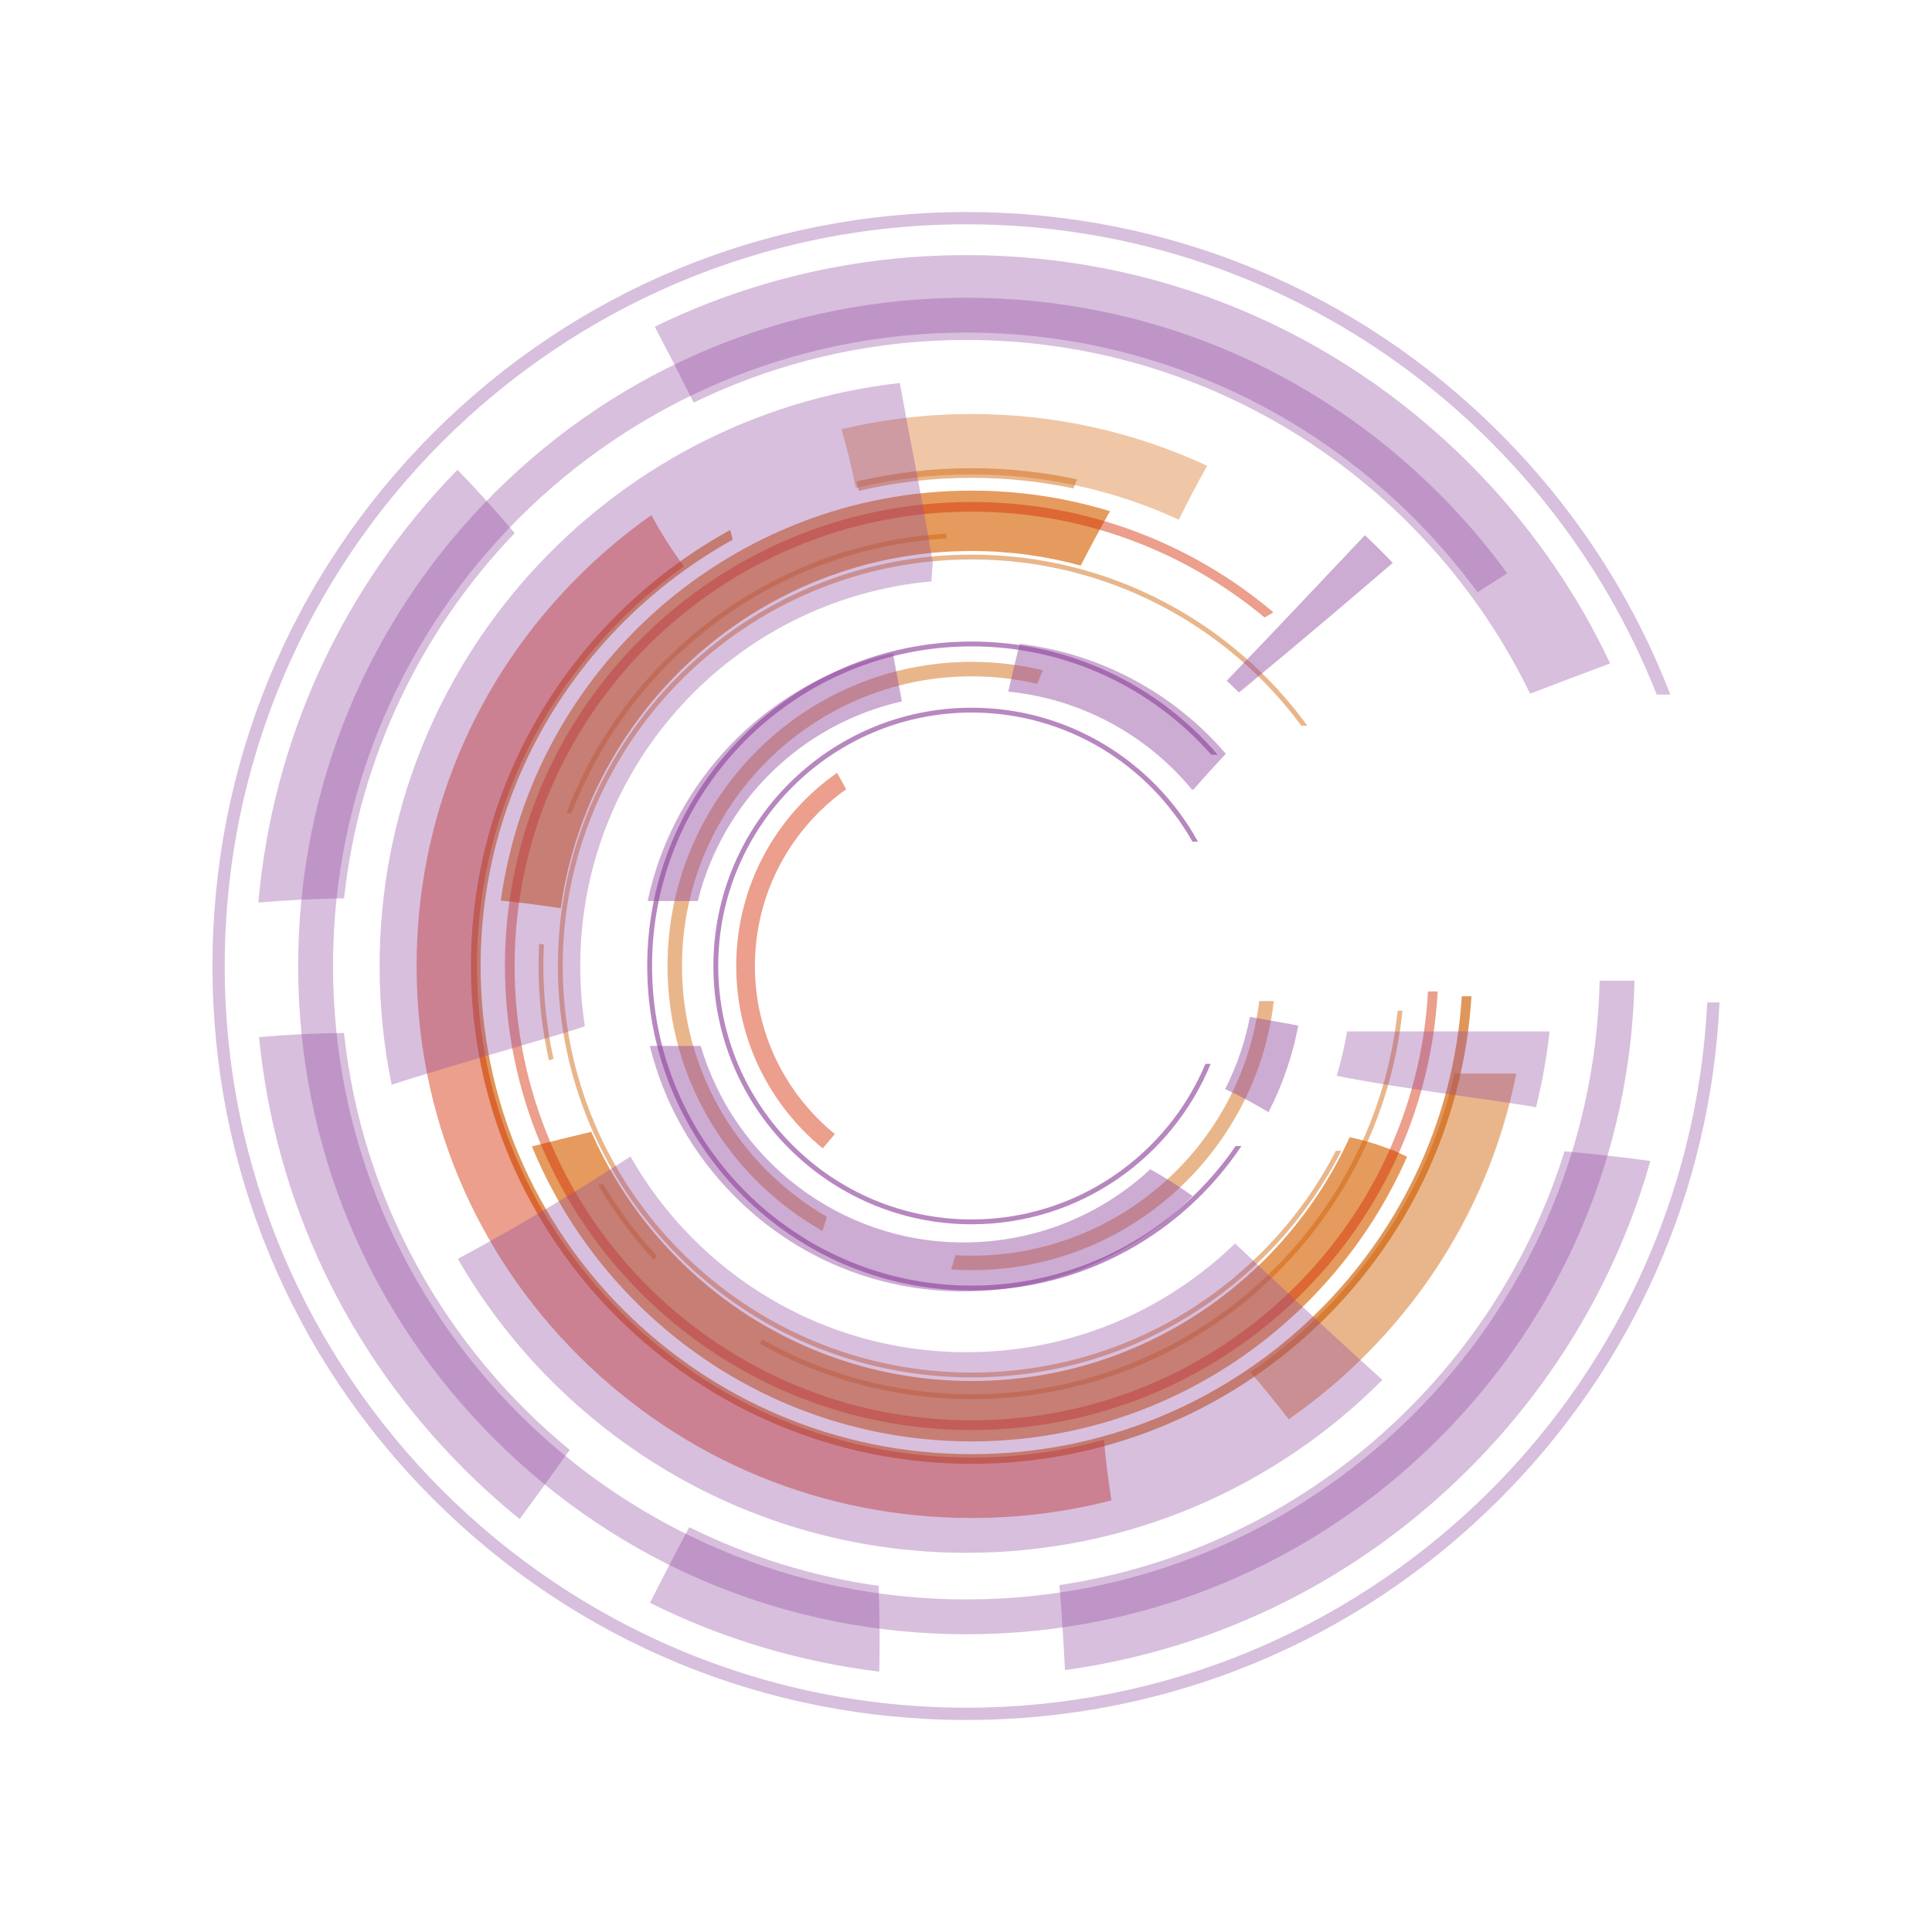 <?xml version="1.0" encoding="utf-8"?>
<!-- Generator: Adobe Illustrator 27.5.0, SVG Export Plug-In . SVG Version: 6.00 Build 0)  -->
<svg version="1.1" xmlns="http://www.w3.org/2000/svg" xmlns:xlink="http://www.w3.org/1999/xlink" x="0px" y="0px"
	 viewBox="0 0 800 800" style="enable-background:new 0 0 800 800;" xml:space="preserve">
<g id="Objects">
	<g>
		<path style="opacity:0.35;fill:#91489f;" d="M142.469,371.99c6.307-58.38,32.075-111.004,70.667-151.253
			c-7.619-8.997-15.475-17.778-23.731-26.195c-47.773,48.977-76.489,111.708-82.422,179.183
			C118.77,372.717,130.624,372.107,142.469,371.99z"/>
		<path style="opacity:0.35;fill:#91489f;" d="M215.184,629.013c6.977-9.501,13.892-19.047,20.752-28.632
			c-51.216-42.055-86.095-103.31-93.501-172.668c-11.746,0.122-23.498,0.727-35.175,1.721c6.659,67.51,36.17,130.114,84.772,178.716
			C199.435,615.552,207.164,622.51,215.184,629.013z"/>
		<path style="opacity:0.35;fill:#91489f;" d="M363.829,656.671c-27.798-3.919-54.186-12.277-78.441-24.308
			c-5.534,10.383-10.933,20.836-16.254,31.33c29.639,14.767,61.647,24.444,94.956,28.491
			C364.317,680.345,364.265,668.506,363.829,656.671z"/>
		<path style="opacity:0.35;fill:#91489f;" d="M608.33,191.851c-55.599-55.599-129.52-86.218-208.149-86.218
			c-45.471,0-89.354,10.264-129.04,29.658c5.471,10.424,10.832,20.903,16.087,31.435c34.16-16.615,72.481-25.96,112.953-25.96
			c102.553,0,191.384,59.862,233.398,146.476c11.022-4.242,22.072-8.409,33.146-12.518
			C652.414,244.327,632.793,216.314,608.33,191.851z"/>
		<path style="opacity:0.35;fill:#91489f;" d="M679.125,480.165c-10.415-1.343-20.852-2.498-31.307-3.422
			c-29.101,93.708-110.045,164.798-209.135,179.617c0.961,11.718,1.719,23.447,2.304,35.185
			c63.151-8.702,121.483-37.536,167.343-83.396c36.007-36.007,61.52-79.703,75.041-127.381
			C681.956,480.566,680.541,480.361,679.125,480.165z"/>
		<path style="opacity:0.35;fill:#91489f;" d="M400.181,662.285c-144.624,0-262.285-117.66-262.285-262.285
			c0-144.624,117.661-262.285,262.285-262.285c86.79,0,163.856,42.381,211.623,107.526c4.092-2.645,8.201-5.265,12.324-7.861
			c-8.477-11.625-17.916-22.674-28.285-33.043c-52.264-52.263-121.75-81.046-195.662-81.046c-73.912,0-143.4,28.783-195.663,81.046
			S123.472,326.088,123.472,400c0,73.912,28.783,143.398,81.046,195.662c52.263,52.265,121.751,81.047,195.663,81.047
			c73.912,0,143.398-28.782,195.662-81.047c50.826-50.825,79.437-117.94,80.973-189.572h-14.427
			C659.14,547.913,542.769,662.285,400.181,662.285z"/>
		<path style="opacity:0.35;fill:#91489f;" d="M706.931,415.09c-7.895,162.366-142.461,292.034-306.75,292.034
			C230.832,707.124,93.057,569.349,93.057,400S230.832,92.876,400.181,92.876c129.695,0,240.87,80.809,285.824,194.72h5.626
			c-15.476-40.166-39.336-77.01-70.687-108.36c-58.969-58.968-137.371-91.443-220.764-91.443
			c-83.394,0-161.796,32.475-220.764,91.443C120.449,238.204,87.974,316.606,87.974,400c0,83.393,32.475,161.795,91.443,220.764
			c58.966,58.968,137.369,91.443,220.764,91.443c83.393,0,161.795-32.476,220.764-91.443
			c55.398-55.398,87.408-127.947,91.082-205.674H706.931z"/>
		<path style="opacity:0.45;fill:#d32c00;" d="M340.678,475.504c1.659-1.987,3.332-3.958,5.011-5.916
			c-20.19-16.458-33.095-41.51-33.095-69.588c0-30.2,14.919-56.912,37.785-73.179c-1.226-2.287-2.48-4.56-3.774-6.81
			c-25.238,17.62-41.751,46.875-41.751,79.989C304.854,430.445,318.814,457.626,340.678,475.504z"/>
		<path style="opacity:0.65;fill:#91489f;" d="M499.151,440.529c-15.887,37.804-53.293,64.419-96.803,64.419
			c-57.868,0-104.948-47.08-104.948-104.948c0-57.869,47.08-104.948,104.948-104.948c39.178,0,73.404,21.582,91.432,53.478h2.291
			c-18.219-33.042-53.398-55.478-93.723-55.478c-58.971,0-106.948,47.977-106.948,106.948s47.977,106.948,106.948,106.948
			c44.635,0,82.963-27.486,98.965-66.419H499.151z"/>
		<path style="opacity:0.45;fill:#d05e00;" d="M342.4,503.861c-35.839-20.767-60-59.544-60-103.861
			c0-66.14,53.809-119.948,119.948-119.948c9.34,0,18.43,1.084,27.158,3.113c0.584-1.442,1.158-2.887,1.76-4.322
			c0.18-0.431,0.363-0.866,0.547-1.3c-9.457-2.276-19.32-3.491-29.465-3.491c-69.448,0-125.948,56.5-125.948,125.948
			c0,47.015,25.897,88.088,64.172,109.723C341.175,507.767,341.788,505.814,342.4,503.861z"/>
		<path style="opacity:0.45;fill:#d05e00;" d="M521.415,414.529c-7.193,59.313-57.844,105.419-119.066,105.419
			c-2.245,0-4.473-0.067-6.688-0.189c-0.614,1.964-1.225,3.928-1.828,5.896c2.816,0.188,5.654,0.294,8.516,0.294
			c64.535,0,117.879-48.79,125.105-111.419H521.415z"/>
		<path style="opacity:0.65;fill:#91489f;" d="M511.657,474.529c-23.857,34.881-63.951,57.818-109.309,57.818
			c-72.976,0-132.347-59.371-132.347-132.348s59.371-132.348,132.347-132.348c39.475,0,74.961,17.377,99.23,44.877h2.656
			c-24.658-28.681-61.186-46.877-101.887-46.877c-74.079,0-134.347,60.268-134.347,134.348c0,74.079,60.268,134.348,134.347,134.348
			c46.527,0,87.603-23.779,111.725-59.818H511.657z"/>
		<path style="opacity:0.65;fill:#d86608;" d="M220.52,374.423c3.893,0.512,7.778,1.068,11.658,1.655
			c11.678-83.472,83.534-147.923,170.171-147.923c15.627,0,30.768,2.11,45.164,6.038c3.898-7.584,7.928-15.095,12.117-22.516
			c-18.133-5.53-37.361-8.522-57.281-8.522c-99.355,0-181.74,73.996-194.974,169.771
			C211.799,373.346,216.188,373.853,220.52,374.423z"/>
		<path style="opacity:0.65;fill:#d86608;" d="M579.556,477.526c-0.711-0.323-1.426-0.633-2.137-0.951
			c-0.352-0.142-0.682-0.272-0.939-0.37c-2.732-1.042-5.482-2.049-8.279-2.904c-3.084-0.942-6.188-1.757-9.326-2.426
			c-27.043,59.495-87.027,100.97-156.525,100.97c-70.358,0-130.957-42.513-157.504-103.192c-8.21,1.976-16.415,3.966-24.587,6.065
			c29.479,71.595,99.987,122.127,182.091,122.127c80.469,0,149.799-48.541,180.285-117.874
			C581.61,478.484,580.587,477.995,579.556,477.526z"/>
		<path style="opacity:0.45;fill:#d05e00;" d="M236.613,336.883c24.304-63.597,84.216-109.736,155.225-113.908
			c-0.003-0.668-0.008-1.335-0.012-2.003C319.833,225.159,259.102,272,234.602,336.535
			C235.273,336.647,235.944,336.763,236.613,336.883z"/>
		<path style="opacity:0.45;fill:#d05e00;" d="M225.225,391.116c-0.64-0.12-1.279-0.243-1.922-0.354
			c-0.02-0.002-0.039-0.003-0.059-0.005c-0.156,3.061-0.239,6.143-0.239,9.242c0,13.419,1.488,26.496,4.297,39.08
			c0.631-0.23,1.261-0.464,1.893-0.692c-2.74-12.365-4.19-25.21-4.19-38.388C225.004,397.022,225.08,394.06,225.225,391.116z"/>
		<path style="opacity:0.45;fill:#d05e00;" d="M247.686,490.68c6.596,11.203,14.363,21.637,23.149,31.117
			c0.382-0.567,0.76-1.139,1.141-1.708c-8.469-9.187-15.974-19.273-22.373-30.088C248.963,490.225,248.325,490.454,247.686,490.68z"
			/>
		<path style="opacity:0.45;fill:#d05e00;" d="M578.727,418.529c-9.293,89.112-84.848,158.815-176.379,158.815
			c-31.487,0-61.079-8.259-86.738-22.71c-0.376,0.554-0.754,1.105-1.131,1.658c25.984,14.667,55.965,23.052,87.87,23.052
			c92.635,0,169.09-70.598,178.393-160.815H578.727z"/>
		<path style="opacity:0.45;fill:#d05e00;" d="M553.161,476.529c-28.078,54.459-85.139,91.815-150.812,91.815
			c-93.376,0-169.344-75.52-169.344-168.345c0-92.826,75.968-168.345,169.344-168.345c55.973,0,105.682,27.142,136.531,68.874h2.481
			c-31.145-42.897-81.852-70.874-139.012-70.874c-94.48,0-171.344,76.417-171.344,170.345c0,93.929,76.865,170.345,171.344,170.345
			c66.813,0,124.807-38.219,153.049-93.815H553.161z"/>
		<path style="opacity:0.45;fill:#d05e00;" d="M446.005,198.473c-14.08-3.014-28.682-4.613-43.656-4.613
			c-16.42,0-32.398,1.917-47.727,5.521c0.34,1.29,0.681,2.579,1.027,3.867c15.001-3.518,30.634-5.388,46.7-5.388
			c14.438,0,28.523,1.516,42.115,4.375C444.968,200.977,445.481,199.723,446.005,198.473z"/>
		<path style="opacity:0.65;fill:#d05e00;" d="M605.29,412.529c-6.531,105.646-95.051,189.61-202.941,189.61
			c-112.124,0-203.344-90.68-203.344-202.14c0-75.777,42.17-141.936,104.4-176.539c-0.35-1.331-0.698-2.663-1.045-3.995
			C238.411,254.614,195.004,322.357,195.004,400c0,113.666,93.015,206.14,207.344,206.14c110.098,0,200.414-85.757,206.951-193.61
			H605.29z"/>
		<path style="opacity:0.35;fill:#d05e00;" d="M499.841,192.888c-30.123-14.046-63.234-21.457-97.492-21.457
			c-18.392,0-36.45,2.15-53.897,6.3c2.308,8.032,4.265,16.157,5.941,24.348c15.39-3.683,31.445-5.647,47.956-5.647
			c30.617,0,59.672,6.732,85.777,18.757C491.823,207.659,495.751,200.236,499.841,192.888z"/>
		<path style="opacity:0.45;fill:#d05e00;" d="M533.624,587.685c11.045-7.675,21.496-16.364,31.225-26.035
			c32.674-32.483,54.299-73.025,63.008-117.12h-25.613c-11.512,51.072-42.391,94.957-84.543,123.611
			C523.177,574.495,528.487,581.015,533.624,587.685z"/>
		<path style="opacity:0.45;fill:#d32c00;" d="M457.153,596.339c-0.027-0.056-0.057-0.108-0.084-0.164
			c-17.426,4.81-35.773,7.394-54.721,7.394c-112.951,0-204.844-91.321-204.844-203.569c0-68.092,33.835-128.455,85.655-165.429
			c-4.921-6.829-9.502-13.915-13.425-21.286c-10.549,7.434-20.553,15.791-29.883,25.066
			C196.422,281.526,172.504,338.934,172.504,400c0,61.067,23.917,118.476,67.346,161.649c43.409,43.154,101.119,66.92,162.498,66.92
			c19.799,0,39.209-2.489,57.885-7.292C458.923,612.983,457.821,604.672,457.153,596.339z"/>
		<path style="opacity:0.45;fill:#d32c00;" d="M402.349,588.14c-104.359,0-189.262-84.399-189.262-188.14
			c0-103.741,84.903-188.14,189.262-188.14c46.115,0,88.42,16.487,121.287,43.834c1.207-0.738,2.434-1.448,3.674-2.134
			c-33.715-28.486-77.35-45.7-124.961-45.7c-106.564,0-193.262,86.193-193.262,192.14s86.697,192.14,193.262,192.14
			c103.012,0,187.451-80.542,192.969-181.61h-4.008C585.796,509.39,503.153,588.14,402.349,588.14z"/>
		<path style="opacity:0.45;fill:#91489f;" d="M516.016,284.311c12.037-9.951,24.003-19.988,35.916-30.087
			c8.281-7.021,16.537-14.073,24.787-21.133c-3.729-3.942-7.578-7.768-11.561-11.454c-19.014,20.139-38.007,40.295-57.224,60.238
			c1.733,1.583,3.423,3.213,5.086,4.869C514.022,285.935,515.026,285.129,516.016,284.311z"/>
		<path style="opacity:0.35;fill:#91489f;" d="M636.024,458.532c2.538-10.24,4.443-20.731,5.631-31.44h-83.852
			c-1.068,6.258-2.516,12.384-4.291,18.369C576.719,450.333,631.168,457.248,636.024,458.532z"/>
		<path style="opacity:0.35;fill:#91489f;" d="M372.609,158.589c-121.212,13.693-215.415,116.54-215.415,241.413
			c0,16.846,1.725,33.289,4.994,49.167c24.269-7.983,77.958-22.95,80.004-24.296c-1.266-8.105-1.928-16.41-1.928-24.871
			c0-83.43,63.894-151.928,145.417-159.257c0.173-2.529,0.372-5.057,0.553-7.585C382.215,208.224,377.053,183.456,372.609,158.589z"
			/>
		<path style="opacity:0.35;fill:#91489f;" d="M511.404,514.892c-28.779,27.871-67.995,45.027-111.223,45.027
			c-59.626,0-111.624-32.639-139.121-81.018c-23.132,14.939-46.755,29.105-71.031,42.13c-0.15,0.081-0.302,0.159-0.452,0.239
			c41.982,72.75,120.573,121.717,210.604,121.717c67.321,0,128.234-27.387,172.233-71.618
			C551.815,552.85,531.587,533.902,511.404,514.892z"/>
		<path style="opacity:0.45;fill:#91489f;" d="M288.945,373.094c10.23-41.026,42.564-73.161,84.499-82.661
			c-1.024-5.712-2.111-11.432-3.176-17.033c-0.183-0.96-0.366-1.925-0.55-2.895c-26.956,6.018-51.507,20.32-70.228,41.136
			c-15.771,17.535-26.479,38.73-31.319,61.454H288.945z"/>
		<path style="opacity:0.45;fill:#91489f;" d="M486.935,490.536c-3.475-2.24-7.02-4.385-10.65-6.369
			c-20.363,18.932-47.626,30.298-77.318,30.298c-51.42,0-94.952-34.39-108.824-81.374h-21.058
			c5.748,23.457,17.801,44.977,35.316,62.491c25.259,25.259,58.844,39.17,94.566,39.17c33.118,0,64.894-12.197,89.473-34.344
			c1.852-1.668,3.647-3.387,5.392-5.147C491.563,493.643,489.278,492.046,486.935,490.536z"/>
		<path style="opacity:0.45;fill:#91489f;" d="M517.565,421.092c-1.991,10.284-5.412,20.339-10.257,29.853
			c6.141,2.848,12.107,6.095,17.952,9.588c5.8-11.255,9.936-23.296,12.325-35.814C536.858,424.417,517.565,421.092,517.565,421.092z
			"/>
		<path style="opacity:0.45;fill:#91489f;" d="M500.843,304.809c-21.297-21.296-48.941-34.671-78.625-38.214
			c-1.652,6.58-3.217,13.182-4.718,19.799c25.302,2.52,49.793,13.557,68.997,32.761c2.548,2.548,4.936,5.194,7.186,7.917
			c0.246-0.127,0.495-0.251,0.741-0.378c4.303-4.989,8.721-9.847,13.158-14.596C505.434,309.6,503.196,307.163,500.843,304.809z"/>
	</g>
</g>
</svg>
